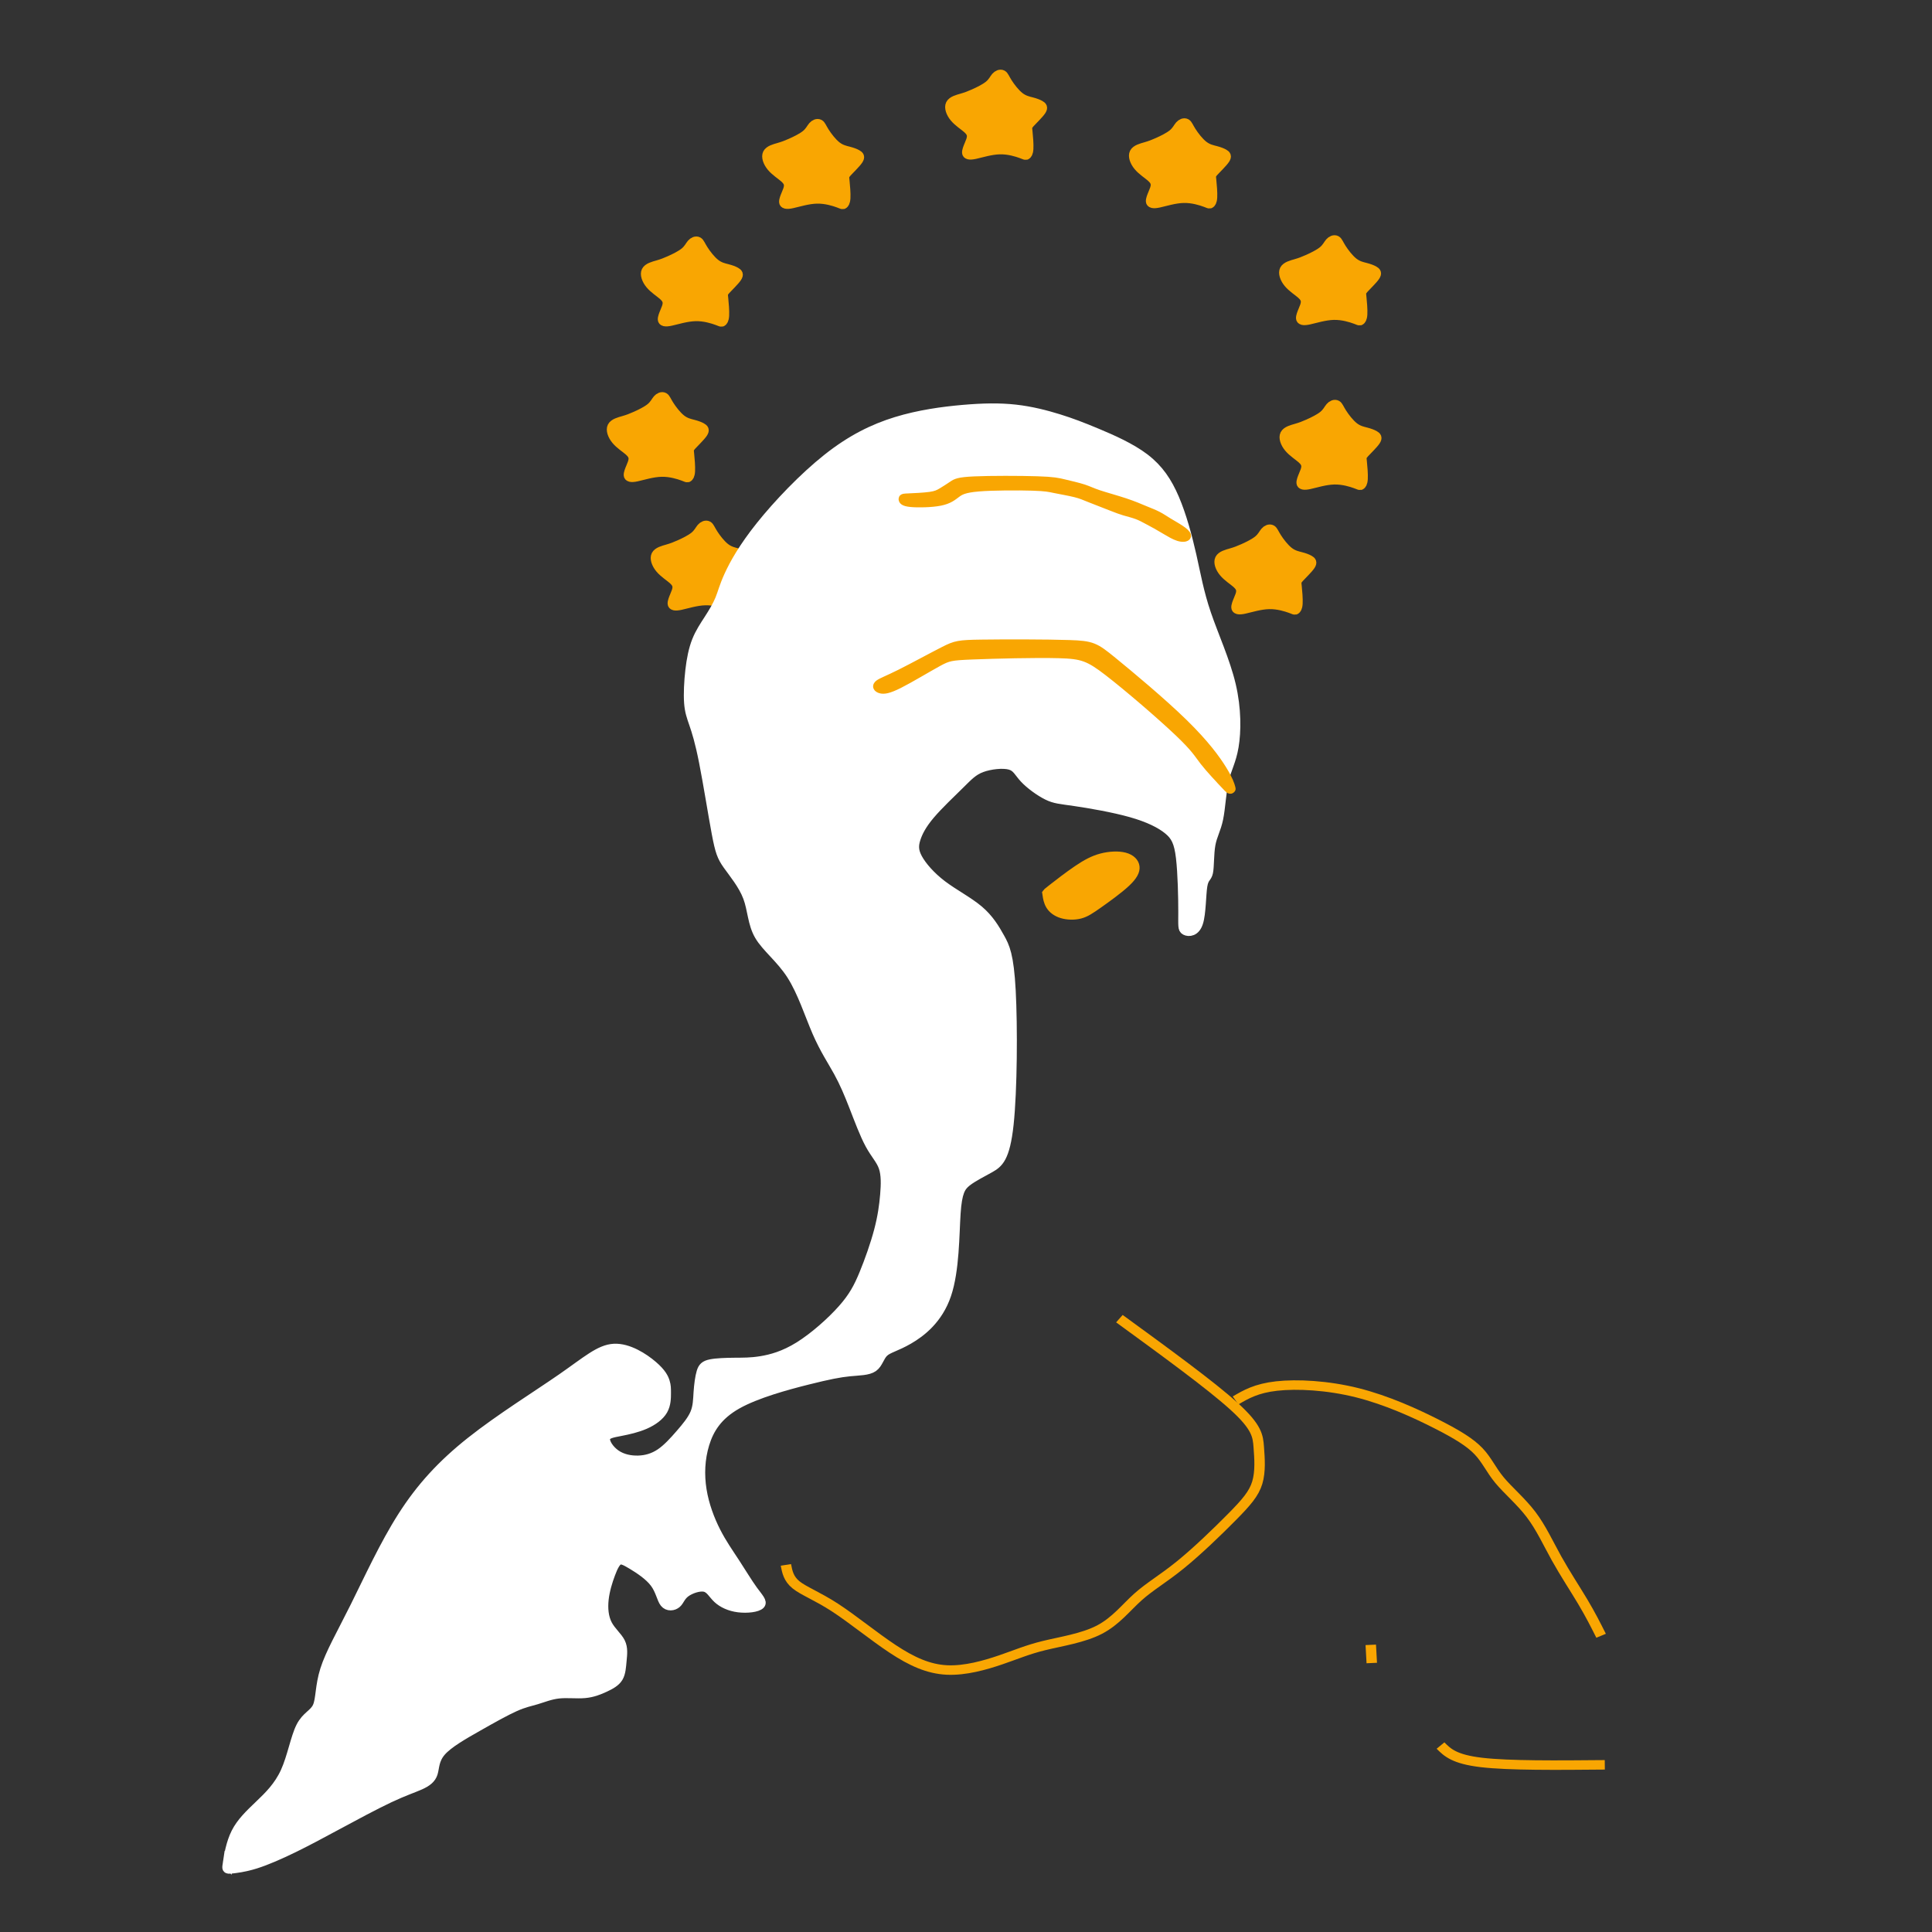 <?xml version="1.0" encoding="UTF-8" standalone="no"?>
<!-- Created with Inkscape (http://www.inkscape.org/) -->

<svg
   version="1.1"
   id="svg9"
   width="1200"
   height="1200"
   viewBox="0 0 1200 1200"
   sodipodi:docname="Athena.svg"
   inkscape:version="1.3.2 (091e20e, 2023-11-25)"
   inkscape:export-filename="Athena.svg"
   inkscape:export-xdpi="400"
   inkscape:export-ydpi="400"
   xmlns:inkscape="http://www.inkscape.org/namespaces/inkscape"
   xmlns:sodipodi="http://sodipodi.sourceforge.net/DTD/sodipodi-0.dtd"
   xmlns="http://www.w3.org/2000/svg"
   xmlns:svg="http://www.w3.org/2000/svg">
  <rect x="0" y="0" width="1200" height="1200" fill="#333333" stroke="none"/>
  <defs
     id="defs13">
    <inkscape:path-effect
       effect="bspline"
       id="path-effect3902"
       is_visible="true"
       lpeversion="1"
       weight="33.333"
       steps="2"
       helper_size="0"
       apply_no_weight="true"
       apply_with_weight="true"
       only_selected="false" />
    <inkscape:path-effect
       effect="bspline"
       id="path-effect132044"
       is_visible="true"
       lpeversion="1"
       weight="33.333"
       steps="2"
       helper_size="0"
       apply_no_weight="true"
       apply_with_weight="true"
       only_selected="false" />
    <inkscape:path-effect
       effect="bspline"
       id="path-effect131394"
       is_visible="true"
       lpeversion="1"
       weight="33.333"
       steps="2"
       helper_size="0"
       apply_no_weight="true"
       apply_with_weight="true"
       only_selected="false" />
    <inkscape:path-effect
       effect="bspline"
       id="path-effect129289"
       is_visible="true"
       lpeversion="1"
       weight="33.333"
       steps="2"
       helper_size="0"
       apply_no_weight="true"
       apply_with_weight="true"
       only_selected="false" />
    <inkscape:path-effect
       effect="bspline"
       id="path-effect129281"
       is_visible="true"
       lpeversion="1"
       weight="33.333"
       steps="2"
       helper_size="0"
       apply_no_weight="true"
       apply_with_weight="true"
       only_selected="false" />
    <inkscape:path-effect
       effect="bspline"
       id="path-effect122930"
       is_visible="true"
       lpeversion="1"
       weight="33.333"
       steps="2"
       helper_size="0"
       apply_no_weight="true"
       apply_with_weight="true"
       only_selected="false" />
    <inkscape:path-effect
       effect="bspline"
       id="path-effect122911"
       is_visible="true"
       lpeversion="1"
       weight="33.333"
       steps="2"
       helper_size="0"
       apply_no_weight="true"
       apply_with_weight="true"
       only_selected="false" />
    <inkscape:path-effect
       effect="bspline"
       id="path-effect122892"
       is_visible="true"
       lpeversion="1"
       weight="33.333"
       steps="2"
       helper_size="0"
       apply_no_weight="true"
       apply_with_weight="true"
       only_selected="false" />
    <inkscape:path-effect
       effect="bspline"
       id="path-effect122873"
       is_visible="true"
       lpeversion="1"
       weight="33.333"
       steps="2"
       helper_size="0"
       apply_no_weight="true"
       apply_with_weight="true"
       only_selected="false" />
    <inkscape:path-effect
       effect="bspline"
       id="path-effect122534"
       is_visible="true"
       lpeversion="1"
       weight="33.333"
       steps="2"
       helper_size="0"
       apply_no_weight="true"
       apply_with_weight="true"
       only_selected="false" />
    <inkscape:path-effect
       effect="bspline"
       id="path-effect122515"
       is_visible="true"
       lpeversion="1"
       weight="33.333"
       steps="2"
       helper_size="0"
       apply_no_weight="true"
       apply_with_weight="true"
       only_selected="false" />
    <inkscape:path-effect
       effect="bspline"
       id="path-effect122496"
       is_visible="true"
       lpeversion="1"
       weight="33.333"
       steps="2"
       helper_size="0"
       apply_no_weight="true"
       apply_with_weight="true"
       only_selected="false" />
    <inkscape:path-effect
       effect="bspline"
       id="path-effect122477"
       is_visible="true"
       lpeversion="1"
       weight="33.333"
       steps="2"
       helper_size="0"
       apply_no_weight="true"
       apply_with_weight="true"
       only_selected="false" />
    <inkscape:path-effect
       effect="bspline"
       id="path-effect87304"
       is_visible="true"
       lpeversion="1"
       weight="33.333"
       steps="2"
       helper_size="0"
       apply_no_weight="true"
       apply_with_weight="true"
       only_selected="false" />
    <inkscape:path-effect
       effect="bspline"
       id="path-effect92657"
       is_visible="true"
       lpeversion="1"
       weight="33.333"
       steps="2"
       helper_size="0"
       apply_no_weight="true"
       apply_with_weight="true"
       only_selected="false" />
    <inkscape:path-effect
       effect="bspline"
       id="path-effect92649"
       is_visible="true"
       lpeversion="1"
       weight="33.333"
       steps="2"
       helper_size="0"
       apply_no_weight="true"
       apply_with_weight="true"
       only_selected="false" />
    <inkscape:path-effect
       effect="bspline"
       id="path-effect92645"
       is_visible="true"
       lpeversion="1"
       weight="33.333"
       steps="2"
       helper_size="0"
       apply_no_weight="true"
       apply_with_weight="true"
       only_selected="false" />
    <inkscape:path-effect
       effect="bspline"
       id="path-effect92641"
       is_visible="true"
       lpeversion="1"
       weight="33.333"
       steps="2"
       helper_size="0"
       apply_no_weight="true"
       apply_with_weight="true"
       only_selected="false" />
    <inkscape:path-effect
       effect="bspline"
       id="path-effect92637"
       is_visible="true"
       lpeversion="1"
       weight="33.333"
       steps="2"
       helper_size="0"
       apply_no_weight="true"
       apply_with_weight="true"
       only_selected="false" />
    <inkscape:path-effect
       effect="bspline"
       id="path-effect92633"
       is_visible="true"
       lpeversion="1"
       weight="33.333"
       steps="2"
       helper_size="0"
       apply_no_weight="true"
       apply_with_weight="true"
       only_selected="false" />
    <inkscape:path-effect
       effect="bspline"
       id="path-effect92629"
       is_visible="true"
       lpeversion="1"
       weight="33.333"
       steps="2"
       helper_size="0"
       apply_no_weight="true"
       apply_with_weight="true"
       only_selected="false" />
    <inkscape:path-effect
       effect="bspline"
       id="path-effect92515"
       is_visible="true"
       lpeversion="1"
       weight="33.333"
       steps="2"
       helper_size="0"
       apply_no_weight="true"
       apply_with_weight="true"
       only_selected="false" />
    <inkscape:path-effect
       effect="bspline"
       id="path-effect92507"
       is_visible="true"
       lpeversion="1"
       weight="33.333"
       steps="2"
       helper_size="0"
       apply_no_weight="true"
       apply_with_weight="true"
       only_selected="false" />
    <inkscape:path-effect
       effect="bspline"
       id="path-effect92495"
       is_visible="true"
       lpeversion="1"
       weight="33.333"
       steps="2"
       helper_size="0"
       apply_no_weight="true"
       apply_with_weight="true"
       only_selected="false" />
    <inkscape:path-effect
       effect="bspline"
       id="path-effect92491"
       is_visible="true"
       lpeversion="1"
       weight="33.333"
       steps="2"
       helper_size="0"
       apply_no_weight="true"
       apply_with_weight="true"
       only_selected="false" />
    <inkscape:path-effect
       effect="bspline"
       id="path-effect92487"
       is_visible="true"
       lpeversion="1"
       weight="33.333"
       steps="2"
       helper_size="0"
       apply_no_weight="true"
       apply_with_weight="true"
       only_selected="false" />
    <inkscape:path-effect
       effect="bspline"
       id="path-effect92483"
       is_visible="true"
       lpeversion="1"
       weight="33.333"
       steps="2"
       helper_size="0"
       apply_no_weight="true"
       apply_with_weight="true"
       only_selected="false" />
    <inkscape:path-effect
       effect="bspline"
       id="path-effect91971"
       is_visible="true"
       lpeversion="1"
       weight="33.333"
       steps="2"
       helper_size="0"
       apply_no_weight="true"
       apply_with_weight="true"
       only_selected="false" />
    <inkscape:path-effect
       effect="bspline"
       id="path-effect91967"
       is_visible="true"
       lpeversion="1"
       weight="33.333"
       steps="2"
       helper_size="0"
       apply_no_weight="true"
       apply_with_weight="true"
       only_selected="false" />
    <inkscape:path-effect
       effect="bspline"
       id="path-effect91963"
       is_visible="true"
       lpeversion="1"
       weight="33.333"
       steps="2"
       helper_size="0"
       apply_no_weight="true"
       apply_with_weight="true"
       only_selected="false" />
    <inkscape:path-effect
       effect="bspline"
       id="path-effect91959"
       is_visible="true"
       lpeversion="1"
       weight="33.333"
       steps="2"
       helper_size="0"
       apply_no_weight="true"
       apply_with_weight="true"
       only_selected="false" />
    <inkscape:path-effect
       effect="bspline"
       id="path-effect91955"
       is_visible="true"
       lpeversion="1"
       weight="33.333"
       steps="2"
       helper_size="0"
       apply_no_weight="true"
       apply_with_weight="true"
       only_selected="false" />
    <inkscape:path-effect
       effect="bspline"
       id="path-effect91951"
       is_visible="true"
       lpeversion="1"
       weight="33.333"
       steps="2"
       helper_size="0"
       apply_no_weight="true"
       apply_with_weight="true"
       only_selected="false" />
    <inkscape:path-effect
       effect="bspline"
       id="path-effect91947"
       is_visible="true"
       lpeversion="1"
       weight="33.333"
       steps="2"
       helper_size="0"
       apply_no_weight="true"
       apply_with_weight="true"
       only_selected="false" />
    <inkscape:path-effect
       effect="bspline"
       id="path-effect91943"
       is_visible="true"
       lpeversion="1"
       weight="33.333"
       steps="2"
       helper_size="0"
       apply_no_weight="true"
       apply_with_weight="true"
       only_selected="false" />
    <inkscape:path-effect
       effect="bspline"
       id="path-effect91939"
       is_visible="true"
       lpeversion="1"
       weight="33.333"
       steps="2"
       helper_size="0"
       apply_no_weight="true"
       apply_with_weight="true"
       only_selected="false" />
    <inkscape:path-effect
       effect="bspline"
       id="path-effect91935"
       is_visible="true"
       lpeversion="1"
       weight="33.333"
       steps="2"
       helper_size="0"
       apply_no_weight="true"
       apply_with_weight="true"
       only_selected="false" />
    <inkscape:path-effect
       effect="bspline"
       id="path-effect91931"
       is_visible="true"
       lpeversion="1"
       weight="33.333"
       steps="2"
       helper_size="0"
       apply_no_weight="true"
       apply_with_weight="true"
       only_selected="false" />
    <inkscape:path-effect
       effect="bspline"
       id="path-effect91927"
       is_visible="true"
       lpeversion="1"
       weight="33.333"
       steps="2"
       helper_size="0"
       apply_no_weight="true"
       apply_with_weight="true"
       only_selected="false" />
    <inkscape:path-effect
       effect="bspline"
       id="path-effect91923"
       is_visible="true"
       lpeversion="1"
       weight="33.333"
       steps="2"
       helper_size="0"
       apply_no_weight="true"
       apply_with_weight="true"
       only_selected="false" />
    <inkscape:path-effect
       effect="bspline"
       id="path-effect91919"
       is_visible="true"
       lpeversion="1"
       weight="33.333"
       steps="2"
       helper_size="0"
       apply_no_weight="true"
       apply_with_weight="true"
       only_selected="false" />
    <inkscape:path-effect
       effect="bspline"
       id="path-effect91915"
       is_visible="true"
       lpeversion="1"
       weight="33.333"
       steps="2"
       helper_size="0"
       apply_no_weight="true"
       apply_with_weight="true"
       only_selected="false" />
    <inkscape:path-effect
       effect="bspline"
       id="path-effect91911"
       is_visible="true"
       lpeversion="1"
       weight="33.333"
       steps="2"
       helper_size="0"
       apply_no_weight="true"
       apply_with_weight="true"
       only_selected="false" />
    <inkscape:path-effect
       effect="bspline"
       id="path-effect91907"
       is_visible="true"
       lpeversion="1"
       weight="33.333"
       steps="2"
       helper_size="0"
       apply_no_weight="true"
       apply_with_weight="true"
       only_selected="false" />
    <inkscape:path-effect
       effect="bspline"
       id="path-effect91903"
       is_visible="true"
       lpeversion="1"
       weight="33.333"
       steps="2"
       helper_size="0"
       apply_no_weight="true"
       apply_with_weight="true"
       only_selected="false" />
    <inkscape:path-effect
       effect="bspline"
       id="path-effect91899"
       is_visible="true"
       lpeversion="1"
       weight="33.333"
       steps="2"
       helper_size="0"
       apply_no_weight="true"
       apply_with_weight="true"
       only_selected="false" />
    <inkscape:path-effect
       effect="bspline"
       id="path-effect91895"
       is_visible="true"
       lpeversion="1"
       weight="33.333"
       steps="2"
       helper_size="0"
       apply_no_weight="true"
       apply_with_weight="true"
       only_selected="false" />
    <inkscape:path-effect
       effect="bspline"
       id="path-effect91891"
       is_visible="true"
       lpeversion="1"
       weight="33.333"
       steps="2"
       helper_size="0"
       apply_no_weight="true"
       apply_with_weight="true"
       only_selected="false" />
    <inkscape:path-effect
       effect="bspline"
       id="path-effect91883"
       is_visible="true"
       lpeversion="1"
       weight="33.333"
       steps="2"
       helper_size="0"
       apply_no_weight="true"
       apply_with_weight="true"
       only_selected="false" />
    <inkscape:path-effect
       effect="bspline"
       id="path-effect91879"
       is_visible="true"
       lpeversion="1"
       weight="33.333"
       steps="2"
       helper_size="0"
       apply_no_weight="true"
       apply_with_weight="true"
       only_selected="false" />
    <inkscape:path-effect
       effect="bspline"
       id="path-effect27153"
       is_visible="true"
       lpeversion="1"
       weight="33.333"
       steps="2"
       helper_size="0"
       apply_no_weight="true"
       apply_with_weight="true"
       only_selected="false" />
    <inkscape:path-effect
       effect="bspline"
       id="path-effect26367"
       is_visible="true"
       lpeversion="1"
       weight="33.333"
       steps="2"
       helper_size="0"
       apply_no_weight="true"
       apply_with_weight="true"
       only_selected="false" />
    <inkscape:path-effect
       effect="bspline"
       id="path-effect26359"
       is_visible="true"
       lpeversion="1"
       weight="33.333"
       steps="2"
       helper_size="0"
       apply_no_weight="true"
       apply_with_weight="true"
       only_selected="false" />
    <inkscape:path-effect
       effect="bspline"
       id="path-effect26355"
       is_visible="true"
       lpeversion="1"
       weight="33.333"
       steps="2"
       helper_size="0"
       apply_no_weight="true"
       apply_with_weight="true"
       only_selected="false" />
    <inkscape:path-effect
       effect="bspline"
       id="path-effect26351"
       is_visible="true"
       lpeversion="1"
       weight="33.333"
       steps="2"
       helper_size="0"
       apply_no_weight="true"
       apply_with_weight="true"
       only_selected="false" />
    <inkscape:path-effect
       effect="bspline"
       id="path-effect26347"
       is_visible="true"
       lpeversion="1"
       weight="33.333"
       steps="2"
       helper_size="0"
       apply_no_weight="true"
       apply_with_weight="true"
       only_selected="false" />
    <inkscape:path-effect
       effect="bspline"
       id="path-effect24791"
       is_visible="true"
       lpeversion="1"
       weight="33.333"
       steps="2"
       helper_size="0"
       apply_no_weight="true"
       apply_with_weight="true"
       only_selected="false" />
    <inkscape:path-effect
       effect="bspline"
       id="path-effect8960"
       is_visible="true"
       lpeversion="1"
       weight="33.333"
       steps="2"
       helper_size="0"
       apply_no_weight="true"
       apply_with_weight="true"
       only_selected="false" />
  </defs>
  <sodipodi:namedview
     id="namedview11"
     pagecolor="#505050"
     bordercolor="#eeeeee"
     borderopacity="1"
     inkscape:pageshadow="0"
     inkscape:pageopacity="0"
     inkscape:pagecheckerboard="0"
     showgrid="false"
     inkscape:zoom="0.6525"
     inkscape:cx="559.38697"
     inkscape:cy="623.75479"
     inkscape:window-width="1685"
     inkscape:window-height="1376"
     inkscape:window-x="26"
     inkscape:window-y="23"
     inkscape:window-maximized="0"
     inkscape:current-layer="g15"
     showguides="false"
     inkscape:guide-bbox="true"
     inkscape:showpageshadow="2"
     inkscape:deskcolor="#d1d1d1" />
  <g
     inkscape:groupmode="layer"
     inkscape:label="Image"
     id="g15">
    <path
       style="fill:#000000;stroke-width:0.766"
       d=""
       id="path1602" />
    <path
       style="fill:#000000;fill-opacity:1;stroke:#000000;stroke-width:0.208;stroke-miterlimit:4;stroke-dasharray:none;stroke-opacity:1"
       d=""
       id="path24334" />
    <path
       style="fill:none;stroke:#f9a602;stroke-width:1px;stroke-linecap:butt;stroke-linejoin:miter;stroke-opacity:1"
       d="m 656.772,396.668 c -4.582,0.045 -9.165,0.09 -11.784,-0.248 -2.619,-0.338 -3.274,-1.061 -3.929,-1.784"
       id="path91965"
       inkscape:path-effect="#path-effect91967"
       inkscape:original-d="m 656.77198,396.66765 c -4.58209,0.0462 -9.16519,0.0913 -13.74929,0.13546 -0.65375,-0.72147 -1.30846,-1.44392 -1.96419,-2.16738"
       transform="matrix(6.494,0,0,5.892,-3268.312,-1241.003)" />
    <path
       style="fill:#f9a602;fill-opacity:1;stroke:#f9a602;stroke-width:1px;stroke-linecap:butt;stroke-linejoin:miter;stroke-opacity:1"
       d="m 570.746,273.933 c 0.881,-0.022 1.694,0.271 2.088,0.429 0.394,0.158 0.372,0.18 0.423,0.135 0.051,-0.045 0.175,-0.158 0.203,-0.643 0.028,-0.485 -0.04,-1.343 -0.085,-1.811 -0.045,-0.468 -0.068,-0.547 0.209,-0.887 0.276,-0.339 0.852,-0.938 1.073,-1.304 0.221,-0.366 0.085,-0.502 -0.107,-0.621 -0.192,-0.119 -0.44,-0.22 -0.773,-0.316 -0.333,-0.096 -0.751,-0.186 -1.185,-0.558 -0.435,-0.372 -0.886,-1.027 -1.152,-1.49 -0.266,-0.463 -0.345,-0.734 -0.491,-0.825 -0.147,-0.091 -0.361,-6.9e-4 -0.531,0.214 -0.17,0.215 -0.294,0.554 -0.66,0.886 -0.367,0.333 -0.976,0.66 -1.433,0.886 -0.457,0.226 -0.762,0.35 -1.168,0.48 -0.406,0.13 -0.914,0.265 -1.078,0.627 -0.164,0.362 0.017,0.949 0.378,1.428 0.362,0.48 0.903,0.852 1.225,1.163 0.321,0.311 0.423,0.559 0.417,0.824 -0.006,0.265 -0.119,0.547 -0.237,0.858 -0.119,0.31 -0.243,0.649 -0.225,0.858 0.018,0.209 0.176,0.288 0.729,0.158 0.553,-0.13 1.501,-0.469 2.382,-0.491 z"
       id="path92489-8"
       inkscape:path-effect="#path-effect122930"
       inkscape:original-d="m 570.81304,273.61676 c 0.81377,0.2945 1.62653,0.588 2.4383,0.8805 -0.0216,0.0236 -0.0442,0.0461 -0.0677,0.0677 0.12517,-0.11189 0.24934,-0.22477 0.37252,-0.33865 -0.0667,-0.85694 -0.13447,-1.71484 -0.2032,-2.57376 -0.0216,-0.078 -0.0442,-0.15704 -0.0677,-0.23706 0.57672,-0.5973 1.15242,-1.19557 1.72713,-1.79486 -0.13448,-0.13445 -0.26996,-0.2699 -0.40644,-0.40635 -0.24735,-0.1006 -0.49569,-0.20219 -0.74504,-0.30479 -0.41668,-0.0893 -0.83434,-0.17961 -1.25301,-0.27092 -0.45055,-0.65374 -0.90208,-1.30846 -1.35461,-1.96419 -0.078,-0.26992 -0.15704,-0.54084 -0.23706,-0.81276 -0.21348,0.0913 -0.42796,0.18161 -0.64344,0.27092 -0.12317,0.33966 -0.24734,0.6783 -0.37252,1.01596 -0.60858,0.32837 -1.21815,0.65573 -1.82872,0.98209 -0.3038,0.12517 -0.60858,0.24934 -0.91436,0.37252 -0.50699,0.13646 -1.01496,0.27192 -1.52394,0.40638 0.18162,0.58801 0.36223,1.175 0.54184,1.76099 0.54286,0.37353 1.08469,0.74604 1.62554,1.11756 0.10259,0.24935 0.20419,0.49769 0.30478,0.74503 -0.11188,0.28322 -0.22476,0.56543 -0.33865,0.84664 -0.12317,0.33966 -0.24734,0.6783 -0.37252,1.01595 0.15904,0.08 0.31708,0.15904 0.47412,0.23706 0.94924,-0.33766 1.89745,-0.67631 2.84468,-1.01596 z"
       transform="matrix(6.494,0,0,5.892,-3268.312,-1241.003)" />
    <path
       style="fill:#f9a602;fill-opacity:1;stroke:#f9a602;stroke-width:1px;stroke-linecap:butt;stroke-linejoin:miter;stroke-opacity:1"
       d="m 569.807,243.981 c 0.881,-0.022 1.694,0.271 2.088,0.429 0.394,0.158 0.372,0.18 0.423,0.135 0.051,-0.045 0.175,-0.158 0.203,-0.643 0.028,-0.485 -0.04,-1.343 -0.085,-1.811 -0.045,-0.468 -0.068,-0.547 0.209,-0.887 0.276,-0.339 0.852,-0.938 1.073,-1.304 0.221,-0.366 0.085,-0.502 -0.107,-0.621 -0.192,-0.119 -0.44,-0.22 -0.773,-0.316 -0.333,-0.096 -0.751,-0.186 -1.185,-0.558 -0.435,-0.372 -0.886,-1.027 -1.152,-1.49 -0.266,-0.463 -0.345,-0.734 -0.491,-0.825 -0.147,-0.091 -0.361,-6.9e-4 -0.531,0.214 -0.17,0.215 -0.294,0.554 -0.66,0.886 -0.367,0.333 -0.976,0.66 -1.433,0.886 -0.457,0.226 -0.762,0.35 -1.168,0.48 -0.406,0.13 -0.914,0.265 -1.078,0.627 -0.164,0.362 0.017,0.949 0.378,1.428 0.362,0.48 0.903,0.852 1.225,1.163 0.321,0.311 0.423,0.559 0.417,0.824 -0.006,0.265 -0.119,0.547 -0.237,0.858 -0.119,0.31 -0.243,0.649 -0.225,0.858 0.018,0.209 0.176,0.288 0.729,0.158 0.553,-0.13 1.501,-0.469 2.382,-0.491 z"
       id="path92489"
       inkscape:path-effect="#path-effect92491"
       inkscape:original-d="m 569.87371,243.66437 c 0.81377,0.2945 1.62653,0.588 2.4383,0.8805 -0.0216,0.0236 -0.0442,0.0461 -0.0677,0.0677 0.12517,-0.11189 0.24934,-0.22477 0.37252,-0.33865 -0.0667,-0.85694 -0.13447,-1.71484 -0.2032,-2.57376 -0.0216,-0.078 -0.0442,-0.15704 -0.0677,-0.23706 0.57672,-0.5973 1.15242,-1.19557 1.72713,-1.79486 -0.13448,-0.13445 -0.26996,-0.2699 -0.40644,-0.40635 -0.24735,-0.1006 -0.49569,-0.20219 -0.74504,-0.30479 -0.41668,-0.0893 -0.83434,-0.17961 -1.25301,-0.27092 -0.45055,-0.65374 -0.90208,-1.30846 -1.35461,-1.96419 -0.078,-0.26992 -0.15704,-0.54084 -0.23706,-0.81276 -0.21348,0.0913 -0.42796,0.18161 -0.64344,0.27092 -0.12317,0.33966 -0.24734,0.6783 -0.37252,1.01596 -0.60858,0.32837 -1.21815,0.65573 -1.82872,0.98209 -0.3038,0.12517 -0.60858,0.24934 -0.91436,0.37252 -0.50699,0.13646 -1.01496,0.27192 -1.52394,0.40638 0.18162,0.58801 0.36223,1.175 0.54184,1.76099 0.54286,0.37353 1.08469,0.74604 1.62554,1.11756 0.10259,0.24935 0.20419,0.49769 0.30478,0.74503 -0.11188,0.28322 -0.22476,0.56543 -0.33865,0.84664 -0.12317,0.33966 -0.24734,0.6783 -0.37252,1.01595 0.15904,0.08 0.31708,0.15904 0.47412,0.23706 0.94924,-0.33766 1.89745,-0.67631 2.84468,-1.01596 z"
       transform="matrix(6.494,0,0,5.892,-3268.312,-1241.003)" />
    <path
       style="fill:#f9a602;fill-opacity:1;stroke:#f9a602;stroke-width:1px;stroke-linecap:butt;stroke-linejoin:miter;stroke-opacity:1"
       d="m 630.848,243.848 c 0.881,-0.022 1.694,0.271 2.088,0.429 0.394,0.158 0.372,0.18 0.423,0.135 0.051,-0.045 0.175,-0.158 0.203,-0.643 0.028,-0.485 -0.04,-1.343 -0.085,-1.811 -0.045,-0.468 -0.068,-0.547 0.209,-0.887 0.276,-0.339 0.852,-0.938 1.073,-1.304 0.221,-0.366 0.085,-0.502 -0.107,-0.621 -0.192,-0.119 -0.44,-0.22 -0.773,-0.316 -0.333,-0.096 -0.751,-0.186 -1.185,-0.558 -0.435,-0.372 -0.886,-1.027 -1.152,-1.49 -0.266,-0.463 -0.345,-0.734 -0.491,-0.825 -0.147,-0.091 -0.361,-6.9e-4 -0.531,0.214 -0.17,0.215 -0.294,0.554 -0.66,0.886 -0.367,0.333 -0.976,0.66 -1.433,0.886 -0.457,0.226 -0.762,0.35 -1.168,0.48 -0.406,0.13 -0.914,0.265 -1.078,0.627 -0.164,0.362 0.017,0.949 0.378,1.428 0.362,0.48 0.903,0.852 1.225,1.163 0.321,0.311 0.423,0.559 0.417,0.824 -0.006,0.265 -0.119,0.547 -0.237,0.858 -0.119,0.31 -0.243,0.649 -0.225,0.858 0.018,0.209 0.176,0.288 0.729,0.158 0.553,-0.13 1.501,-0.469 2.382,-0.491 z"
       id="path92489-0"
       inkscape:path-effect="#path-effect122477"
       inkscape:original-d="m 630.91506,243.53208 c 0.81377,0.2945 1.62653,0.588 2.4383,0.8805 -0.0216,0.0236 -0.0442,0.0461 -0.0677,0.0677 0.12517,-0.11189 0.24934,-0.22477 0.37252,-0.33865 -0.0667,-0.85694 -0.13447,-1.71484 -0.2032,-2.57376 -0.0216,-0.078 -0.0442,-0.15704 -0.0677,-0.23706 0.57672,-0.5973 1.15242,-1.19557 1.72713,-1.79486 -0.13448,-0.13445 -0.26996,-0.2699 -0.40644,-0.40635 -0.24735,-0.1006 -0.49569,-0.20219 -0.74504,-0.30479 -0.41668,-0.0893 -0.83434,-0.17961 -1.25301,-0.27092 -0.45055,-0.65374 -0.90208,-1.30846 -1.35461,-1.96419 -0.078,-0.26992 -0.15704,-0.54084 -0.23706,-0.81276 -0.21348,0.0913 -0.42796,0.18161 -0.64344,0.27092 -0.12317,0.33966 -0.24734,0.6783 -0.37252,1.01596 -0.60858,0.32837 -1.21815,0.65573 -1.82872,0.98209 -0.3038,0.12517 -0.60858,0.24934 -0.91436,0.37252 -0.50699,0.13646 -1.01496,0.27192 -1.52394,0.40638 0.18162,0.58801 0.36223,1.175 0.54184,1.76099 0.54286,0.37353 1.08469,0.74604 1.62554,1.11756 0.10259,0.24935 0.20419,0.49769 0.30478,0.74503 -0.11188,0.28322 -0.22476,0.56543 -0.33865,0.84664 -0.12317,0.33966 -0.24734,0.6783 -0.37252,1.01595 0.15904,0.08 0.31708,0.15904 0.47412,0.23706 0.94924,-0.33766 1.89745,-0.67631 2.84468,-1.01596 z"
       transform="matrix(6.494,0,0,5.892,-3268.312,-1241.003)" />
    <path
       style="fill:#f9a602;fill-opacity:1;stroke:#f9a602;stroke-width:1px;stroke-linecap:butt;stroke-linejoin:miter;stroke-opacity:1"
       d="m 616.489,231.521 c 0.881,-0.022 1.694,0.271 2.088,0.429 0.394,0.158 0.372,0.18 0.423,0.135 0.051,-0.045 0.175,-0.158 0.203,-0.643 0.028,-0.485 -0.04,-1.343 -0.085,-1.811 -0.045,-0.468 -0.068,-0.547 0.209,-0.887 0.276,-0.339 0.852,-0.938 1.073,-1.304 0.221,-0.366 0.085,-0.502 -0.107,-0.621 -0.192,-0.119 -0.44,-0.22 -0.773,-0.316 -0.333,-0.096 -0.751,-0.186 -1.185,-0.558 -0.435,-0.372 -0.886,-1.027 -1.152,-1.49 -0.266,-0.463 -0.345,-0.734 -0.491,-0.825 -0.147,-0.091 -0.361,-6.9e-4 -0.531,0.214 -0.17,0.215 -0.294,0.554 -0.66,0.886 -0.367,0.333 -0.976,0.66 -1.433,0.886 -0.457,0.226 -0.762,0.35 -1.168,0.48 -0.406,0.13 -0.914,0.265 -1.078,0.627 -0.164,0.362 0.017,0.949 0.378,1.428 0.362,0.48 0.903,0.852 1.225,1.163 0.321,0.311 0.423,0.559 0.417,0.824 -0.006,0.265 -0.119,0.547 -0.237,0.858 -0.119,0.31 -0.243,0.649 -0.225,0.858 0.018,0.209 0.176,0.288 0.729,0.158 0.553,-0.13 1.501,-0.469 2.382,-0.491 z"
       id="path92489-1"
       inkscape:path-effect="#path-effect122496"
       inkscape:original-d="m 616.55618,231.20512 c 0.81377,0.2945 1.62653,0.588 2.4383,0.8805 -0.0216,0.0236 -0.0442,0.0461 -0.0677,0.0677 0.12517,-0.11189 0.24934,-0.22477 0.37252,-0.33865 -0.0667,-0.85694 -0.13447,-1.71484 -0.2032,-2.57376 -0.0216,-0.078 -0.0442,-0.15704 -0.0677,-0.23706 0.57672,-0.5973 1.15242,-1.19557 1.72713,-1.79486 -0.13448,-0.13445 -0.26996,-0.2699 -0.40644,-0.40635 -0.24735,-0.1006 -0.49569,-0.20219 -0.74504,-0.30479 -0.41668,-0.0893 -0.83434,-0.17961 -1.25301,-0.27092 -0.45055,-0.65374 -0.90208,-1.30846 -1.35461,-1.96419 -0.078,-0.26992 -0.15704,-0.54084 -0.23706,-0.81276 -0.21348,0.0913 -0.42796,0.18161 -0.64344,0.27092 -0.12317,0.33966 -0.24734,0.6783 -0.37252,1.01596 -0.60858,0.32837 -1.21815,0.65573 -1.82872,0.98209 -0.3038,0.12517 -0.60858,0.24934 -0.91436,0.37252 -0.50699,0.13646 -1.01496,0.27192 -1.52394,0.40638 0.18162,0.58801 0.36223,1.175 0.54184,1.76099 0.54286,0.37353 1.08469,0.74604 1.62554,1.11756 0.10259,0.24935 0.20419,0.49769 0.30478,0.74503 -0.11188,0.28322 -0.22476,0.56543 -0.33865,0.84664 -0.12317,0.33966 -0.24734,0.6783 -0.37252,1.01595 0.15904,0.08 0.31708,0.15904 0.47412,0.23706 0.94924,-0.33766 1.89745,-0.67631 2.84468,-1.01596 z"
       transform="matrix(6.494,0,0,5.892,-3268.312,-1241.003)" />
    <path
       style="fill:#f9a602;fill-opacity:1;stroke:#f9a602;stroke-width:1px;stroke-linecap:butt;stroke-linejoin:miter;stroke-opacity:1"
       d="m 603.499,305.003 c 0.031,0.229 0.093,0.686 0.308,1.07 0.215,0.384 0.582,0.694 1.078,0.86 0.497,0.166 1.123,0.189 1.65,0.042 0.527,-0.147 0.956,-0.463 1.744,-1.075 0.787,-0.612 1.933,-1.521 2.622,-2.232 0.688,-0.711 0.92,-1.224 0.872,-1.673 -0.047,-0.448 -0.375,-0.832 -0.953,-1.002 -0.579,-0.17 -1.408,-0.125 -2.156,0.092 -0.748,0.217 -1.414,0.607 -2.261,1.239 -0.847,0.632 -1.874,1.507 -2.393,1.956 -0.519,0.449 -0.531,0.472 -0.536,0.483 -0.006,0.011 -0.006,0.011 0.026,0.24 z"
       id="path92627"
       inkscape:path-effect="#path-effect92629"
       inkscape:original-d="m 603.46805,304.77425 c 0.0631,0.45818 0.12518,0.91536 0.18626,1.37154 0.36788,0.31144 0.73475,0.62186 1.10062,0.9313 0.62752,0.0236 1.25402,0.0462 1.87953,0.0677 0.42997,-0.31509 0.85892,-0.63116 1.28688,-0.94823 1.1468,-0.90774 2.29255,-1.81644 3.43732,-2.72615 0.23242,-0.51264 0.46383,-1.02625 0.69424,-1.54087 -0.32637,-0.38282 -0.65373,-0.76662 -0.98209,-1.15142 -0.82872,0.0462 -1.6584,0.0913 -2.4891,0.13546 -0.66503,0.39046 -1.33103,0.7799 -1.99805,1.16835 -1.02627,0.87587 -2.05349,1.7507 -3.08174,2.62456 -0.0103,0.0236 -0.0216,0.0462 -0.0339,0.0677 z"
       transform="matrix(6.494,0,0,5.892,-3268.312,-1241.003)" />
    <path
       style="fill:none;stroke:#f9a602;stroke-width:1px;stroke-linecap:butt;stroke-linejoin:miter;stroke-opacity:1"
       d="m 610.347,349.634 c 4.375,3.513 8.75,7.025 10.968,9.244 2.219,2.219 2.282,3.145 2.362,4.31 0.08,1.165 0.176,2.57 -0.144,3.735 -0.319,1.165 -1.054,2.091 -2.411,3.607 -1.357,1.517 -3.336,3.624 -4.965,5.076 -1.628,1.453 -2.905,2.251 -4.039,3.369 -1.134,1.118 -2.123,2.554 -3.687,3.448 -1.564,0.894 -3.703,1.245 -5.3,1.676 -1.597,0.431 -2.65,0.942 -4.135,1.501 -1.485,0.559 -3.4,1.165 -5.156,1.07 -1.756,-0.095 -3.352,-0.894 -5.172,-2.218 -1.82,-1.325 -3.863,-3.177 -5.54,-4.374 -1.676,-1.198 -2.985,-1.74 -3.704,-2.379 -0.719,-0.638 -0.847,-1.373 -0.975,-2.108"
       id="path92635"
       inkscape:path-effect="#path-effect92637"
       inkscape:original-d="m 610.34743,349.63373 c 4.3752,3.51314 8.74941,7.02527 13.12261,10.5364 0.0649,0.92695 0.12871,1.85285 0.19157,2.77778 0.0968,1.40588 0.19257,2.81071 0.28736,4.21456 -0.73337,0.92694 -1.46771,1.85285 -2.20307,2.77778 -1.97861,2.10832 -3.95813,4.21556 -5.9387,6.32184 -1.27616,0.79922 -2.55328,1.59742 -3.83141,2.39463 -0.98881,1.43781 -1.97857,2.87457 -2.96935,4.31035 -2.13825,0.35222 -4.27742,0.70342 -6.41763,1.05364 -1.05266,0.51186 -2.10628,1.02271 -3.16092,1.53256 -1.91474,0.60766 -3.83042,1.21429 -5.74712,1.81993 -1.59546,-0.79723 -3.19185,-1.59543 -4.78928,-2.39464 -2.04246,-1.85089 -4.08584,-3.7027 -6.13026,-5.55555 -1.3081,-0.5418 -2.61714,-1.08457 -3.92721,-1.62836 -0.12671,-0.73337 -0.25443,-1.46771 -0.38314,-2.20306"
       transform="matrix(6.494,0,0,5.892,-3268.312,-1241.003)" />
    <path
       style="fill:none;stroke:#f9a602;stroke-width:1px;stroke-linecap:butt;stroke-linejoin:miter;stroke-opacity:1"
       d="m 621.459,358.254 c 0.99,-0.639 1.98,-1.277 3.928,-1.517 1.948,-0.239 4.854,-0.08 7.695,0.703 2.842,0.783 5.619,2.187 7.615,3.305 1.996,1.118 3.209,1.948 4.007,2.874 0.798,0.926 1.181,1.948 1.995,3.033 0.814,1.085 2.06,2.235 3.017,3.624 0.958,1.389 1.628,3.017 2.442,4.63 0.814,1.612 1.772,3.209 2.506,4.566 0.734,1.357 1.245,2.474 1.755,3.591"
       id="path92639"
       inkscape:path-effect="#path-effect92641"
       inkscape:original-d="m 621.45854,358.25442 c 0.99079,-0.63757 1.98057,-1.27614 2.96935,-1.91571 2.90655,0.16065 5.81199,0.32029 8.71648,0.47893 2.77883,1.40588 5.55655,2.81071 8.33333,4.21456 1.21431,0.83116 2.42757,1.66128 3.63985,2.49042 0.38415,1.02273 0.76728,2.04443 1.14942,3.06514 1.24624,1.15045 2.49142,2.29985 3.73564,3.44827 0.67151,1.62939 1.34199,3.25771 2.01149,4.88506 0.95887,1.59746 1.91671,3.19385 2.87356,4.78927 0.51187,1.11852 1.02271,2.236 1.53257,3.35249"
       transform="matrix(6.494,0,0,5.892,-3268.312,-1241.003)" />
    <path
       style="fill:none;stroke:#f9a602;stroke-width:1px;stroke-linecap:butt;stroke-linejoin:miter;stroke-opacity:1"
       d="m 634.485,385.936 c -0.032,-0.638 -0.064,-1.276 -0.096,-1.916"
       id="path92643"
       inkscape:path-effect="#path-effect92645"
       inkscape:original-d="m 634.48536,385.93642 c -0.0309,-0.63757 -0.0629,-1.27614 -0.0958,-1.91571"
       transform="matrix(6.494,0,0,5.892,-3268.312,-1241.003)" />
    <path
       style="fill:#f9a602;fill-opacity:1;stroke:#f9a602;stroke-width:1px;stroke-linecap:butt;stroke-linejoin:miter;stroke-opacity:1"
       d="m 598.908,226.394 c 0.881,-0.022 1.694,0.271 2.088,0.429 0.394,0.158 0.372,0.18 0.423,0.135 0.051,-0.045 0.175,-0.158 0.203,-0.643 0.028,-0.485 -0.04,-1.343 -0.085,-1.811 -0.045,-0.468 -0.068,-0.547 0.209,-0.887 0.276,-0.339 0.852,-0.938 1.073,-1.304 0.221,-0.366 0.085,-0.502 -0.107,-0.621 -0.192,-0.119 -0.44,-0.22 -0.773,-0.316 -0.333,-0.096 -0.751,-0.186 -1.185,-0.558 -0.435,-0.372 -0.886,-1.027 -1.152,-1.49 -0.266,-0.463 -0.345,-0.734 -0.491,-0.825 -0.147,-0.091 -0.361,-6.9e-4 -0.531,0.214 -0.17,0.215 -0.294,0.554 -0.66,0.886 -0.367,0.333 -0.976,0.66 -1.433,0.886 -0.457,0.226 -0.762,0.35 -1.168,0.48 -0.406,0.13 -0.914,0.265 -1.078,0.627 -0.164,0.362 0.017,0.949 0.378,1.428 0.362,0.48 0.903,0.852 1.225,1.163 0.321,0.311 0.423,0.559 0.417,0.824 -0.006,0.265 -0.119,0.547 -0.237,0.858 -0.119,0.31 -0.243,0.649 -0.225,0.858 0.018,0.209 0.176,0.288 0.729,0.158 0.553,-0.13 1.501,-0.469 2.382,-0.491 z"
       id="path92489-6"
       inkscape:path-effect="#path-effect122515"
       inkscape:original-d="m 598.97483,226.0774 c 0.81377,0.2945 1.62653,0.588 2.4383,0.8805 -0.0216,0.0236 -0.0442,0.0461 -0.0677,0.0677 0.12517,-0.11189 0.24934,-0.22477 0.37252,-0.33865 -0.0667,-0.85694 -0.13447,-1.71484 -0.2032,-2.57376 -0.0216,-0.078 -0.0442,-0.15704 -0.0677,-0.23706 0.57672,-0.5973 1.15242,-1.19557 1.72713,-1.79486 -0.13448,-0.13445 -0.26996,-0.2699 -0.40644,-0.40635 -0.24735,-0.1006 -0.49569,-0.20219 -0.74504,-0.30479 -0.41668,-0.0893 -0.83434,-0.17961 -1.25301,-0.27092 -0.45055,-0.65374 -0.90208,-1.30846 -1.35461,-1.96419 -0.078,-0.26992 -0.15704,-0.54084 -0.23706,-0.81276 -0.21348,0.0913 -0.42796,0.18161 -0.64344,0.27092 -0.12317,0.33966 -0.24734,0.6783 -0.37252,1.01596 -0.60858,0.32837 -1.21815,0.65573 -1.82872,0.98209 -0.3038,0.12517 -0.60858,0.24934 -0.91436,0.37252 -0.50699,0.13646 -1.01496,0.27192 -1.52394,0.40638 0.18162,0.58801 0.36223,1.175 0.54184,1.76099 0.54286,0.37353 1.08469,0.74604 1.62554,1.11756 0.10259,0.24935 0.20419,0.49769 0.30478,0.74503 -0.11188,0.28322 -0.22476,0.56543 -0.33865,0.84664 -0.12317,0.33966 -0.24734,0.6783 -0.37252,1.01595 0.15904,0.08 0.31708,0.15904 0.47412,0.23706 0.94924,-0.33766 1.89745,-0.67631 2.84468,-1.01596 z"
       transform="matrix(6.494,0,0,5.892,-3268.312,-1241.003)" />
    <path
       style="fill:#f9a602;fill-opacity:1;stroke:#f9a602;stroke-width:1px;stroke-linecap:butt;stroke-linejoin:miter;stroke-opacity:1"
       d="m 581.408,231.592 c 0.881,-0.022 1.694,0.271 2.088,0.429 0.394,0.158 0.372,0.18 0.423,0.135 0.051,-0.045 0.175,-0.158 0.203,-0.643 0.028,-0.485 -0.04,-1.343 -0.085,-1.811 -0.045,-0.468 -0.068,-0.547 0.209,-0.887 0.276,-0.339 0.852,-0.938 1.073,-1.304 0.221,-0.366 0.085,-0.502 -0.107,-0.621 -0.192,-0.119 -0.44,-0.22 -0.773,-0.316 -0.333,-0.096 -0.751,-0.186 -1.185,-0.558 -0.435,-0.372 -0.886,-1.027 -1.152,-1.49 -0.266,-0.463 -0.345,-0.734 -0.491,-0.825 -0.147,-0.091 -0.361,-6.9e-4 -0.531,0.214 -0.17,0.215 -0.294,0.554 -0.66,0.886 -0.367,0.333 -0.976,0.66 -1.433,0.886 -0.457,0.226 -0.762,0.35 -1.168,0.48 -0.406,0.13 -0.914,0.265 -1.078,0.627 -0.164,0.362 0.017,0.949 0.378,1.428 0.362,0.48 0.903,0.852 1.225,1.163 0.321,0.311 0.423,0.559 0.417,0.824 -0.006,0.265 -0.119,0.547 -0.237,0.858 -0.119,0.31 -0.243,0.649 -0.225,0.858 0.018,0.209 0.176,0.288 0.729,0.158 0.553,-0.13 1.501,-0.469 2.382,-0.491 z"
       id="path92489-7"
       inkscape:path-effect="#path-effect122534"
       inkscape:original-d="m 581.47507,231.27554 c 0.81377,0.2945 1.62653,0.588 2.4383,0.8805 -0.0216,0.0236 -0.0442,0.0461 -0.0677,0.0677 0.12517,-0.11189 0.24934,-0.22477 0.37252,-0.33865 -0.0667,-0.85694 -0.13447,-1.71484 -0.2032,-2.57376 -0.0216,-0.078 -0.0442,-0.15704 -0.0677,-0.23706 0.57672,-0.5973 1.15242,-1.19557 1.72713,-1.79486 -0.13448,-0.13445 -0.26996,-0.2699 -0.40644,-0.40635 -0.24735,-0.1006 -0.49569,-0.20219 -0.74504,-0.30479 -0.41668,-0.0893 -0.83434,-0.17961 -1.25301,-0.27092 -0.45055,-0.65374 -0.90208,-1.30846 -1.35461,-1.96419 -0.078,-0.26992 -0.15704,-0.54084 -0.23706,-0.81276 -0.21348,0.0913 -0.42796,0.18161 -0.64344,0.27092 -0.12317,0.33966 -0.24734,0.6783 -0.37252,1.01596 -0.60858,0.32837 -1.21815,0.65573 -1.82872,0.98209 -0.3038,0.12517 -0.60858,0.24934 -0.91436,0.37252 -0.50699,0.13646 -1.01496,0.27192 -1.52394,0.40638 0.18162,0.58801 0.36223,1.175 0.54184,1.76099 0.54286,0.37353 1.08469,0.74604 1.62554,1.11756 0.10259,0.24935 0.20419,0.49769 0.30478,0.74503 -0.11188,0.28322 -0.22476,0.56543 -0.33865,0.84664 -0.12317,0.33966 -0.24734,0.6783 -0.37252,1.01595 0.15904,0.08 0.31708,0.15904 0.47412,0.23706 0.94924,-0.33766 1.89745,-0.67631 2.84468,-1.01596 z"
       transform="matrix(6.494,0,0,5.892,-3268.312,-1241.003)" />
    <path
       style="fill:#f9a602;fill-opacity:1;stroke:#f9a602;stroke-width:1px;stroke-linecap:butt;stroke-linejoin:miter;stroke-opacity:1"
       d="m 630.891,261.2 c 0.881,-0.022 1.694,0.271 2.088,0.429 0.394,0.158 0.372,0.18 0.423,0.135 0.051,-0.045 0.175,-0.158 0.203,-0.643 0.028,-0.485 -0.04,-1.343 -0.085,-1.811 -0.045,-0.468 -0.068,-0.547 0.209,-0.887 0.276,-0.339 0.852,-0.938 1.073,-1.304 0.221,-0.366 0.085,-0.502 -0.107,-0.621 -0.192,-0.119 -0.44,-0.22 -0.773,-0.316 -0.333,-0.096 -0.751,-0.186 -1.185,-0.558 -0.435,-0.372 -0.886,-1.027 -1.152,-1.49 -0.266,-0.463 -0.345,-0.734 -0.491,-0.825 -0.147,-0.091 -0.361,-6.9e-4 -0.531,0.214 -0.17,0.215 -0.294,0.554 -0.66,0.886 -0.367,0.333 -0.976,0.66 -1.433,0.886 -0.457,0.226 -0.762,0.35 -1.168,0.48 -0.406,0.13 -0.914,0.265 -1.078,0.627 -0.164,0.362 0.017,0.949 0.378,1.428 0.362,0.48 0.903,0.852 1.225,1.163 0.321,0.311 0.423,0.559 0.417,0.824 -0.006,0.265 -0.119,0.547 -0.237,0.858 -0.119,0.31 -0.243,0.649 -0.225,0.858 0.018,0.209 0.176,0.288 0.729,0.158 0.553,-0.13 1.501,-0.469 2.382,-0.491 z"
       id="path92489-3"
       inkscape:path-effect="#path-effect122873"
       inkscape:original-d="m 630.95775,260.88342 c 0.81377,0.2945 1.62653,0.588 2.4383,0.8805 -0.0216,0.0236 -0.0442,0.0461 -0.0677,0.0677 0.12517,-0.11189 0.24934,-0.22477 0.37252,-0.33865 -0.0667,-0.85694 -0.13447,-1.71484 -0.2032,-2.57376 -0.0216,-0.078 -0.0442,-0.15704 -0.0677,-0.23706 0.57672,-0.5973 1.15242,-1.19557 1.72713,-1.79486 -0.13448,-0.13445 -0.26996,-0.2699 -0.40644,-0.40635 -0.24735,-0.1006 -0.49569,-0.20219 -0.74504,-0.30479 -0.41668,-0.0893 -0.83434,-0.17961 -1.25301,-0.27092 -0.45055,-0.65374 -0.90208,-1.30846 -1.35461,-1.96419 -0.078,-0.26992 -0.15704,-0.54084 -0.23706,-0.81276 -0.21348,0.0913 -0.42796,0.18161 -0.64344,0.27092 -0.12317,0.33966 -0.24734,0.6783 -0.37252,1.01596 -0.60858,0.32837 -1.21815,0.65573 -1.82872,0.98209 -0.3038,0.12517 -0.60858,0.24934 -0.91436,0.37252 -0.50699,0.13646 -1.01496,0.27192 -1.52394,0.40638 0.18162,0.58801 0.36223,1.175 0.54184,1.76099 0.54286,0.37353 1.08469,0.74604 1.62554,1.11756 0.10259,0.24935 0.20419,0.49769 0.30478,0.74503 -0.11188,0.28322 -0.22476,0.56543 -0.33865,0.84664 -0.12317,0.33966 -0.24734,0.6783 -0.37252,1.01595 0.15904,0.08 0.31708,0.15904 0.47412,0.23706 0.94924,-0.33766 1.89745,-0.67631 2.84468,-1.01596 z"
       transform="matrix(6.494,0,0,5.892,-3268.312,-1241.003)" />
    <path
       style="fill:#f9a602;fill-opacity:1;stroke:#f9a602;stroke-width:1px;stroke-linecap:butt;stroke-linejoin:miter;stroke-opacity:1"
       d="m 624.66,274.339 c 0.881,-0.022 1.694,0.271 2.088,0.429 0.394,0.158 0.372,0.18 0.423,0.135 0.051,-0.045 0.175,-0.158 0.203,-0.643 0.028,-0.485 -0.04,-1.343 -0.085,-1.811 -0.045,-0.468 -0.068,-0.547 0.209,-0.887 0.276,-0.339 0.852,-0.938 1.073,-1.304 0.221,-0.366 0.085,-0.502 -0.107,-0.621 -0.192,-0.119 -0.44,-0.22 -0.773,-0.316 -0.333,-0.096 -0.751,-0.186 -1.185,-0.558 -0.435,-0.372 -0.886,-1.027 -1.152,-1.49 -0.266,-0.463 -0.345,-0.734 -0.491,-0.825 -0.147,-0.091 -0.361,-6.9e-4 -0.531,0.214 -0.17,0.215 -0.294,0.554 -0.66,0.886 -0.367,0.333 -0.976,0.66 -1.433,0.886 -0.457,0.226 -0.762,0.35 -1.168,0.48 -0.406,0.13 -0.914,0.265 -1.078,0.627 -0.164,0.362 0.017,0.949 0.378,1.428 0.362,0.48 0.903,0.852 1.225,1.163 0.321,0.311 0.423,0.559 0.417,0.824 -0.006,0.265 -0.119,0.547 -0.237,0.858 -0.119,0.31 -0.243,0.649 -0.225,0.858 0.018,0.209 0.176,0.288 0.729,0.158 0.553,-0.13 1.501,-0.469 2.382,-0.491 z"
       id="path92489-07"
       inkscape:path-effect="#path-effect122892"
       inkscape:original-d="m 624.72654,274.02314 c 0.81377,0.2945 1.62653,0.588 2.4383,0.8805 -0.0216,0.0236 -0.0442,0.0461 -0.0677,0.0677 0.12517,-0.11189 0.24934,-0.22477 0.37252,-0.33865 -0.0667,-0.85694 -0.13447,-1.71484 -0.2032,-2.57376 -0.0216,-0.078 -0.0442,-0.15704 -0.0677,-0.23706 0.57672,-0.5973 1.15242,-1.19557 1.72713,-1.79486 -0.13448,-0.13445 -0.26996,-0.2699 -0.40644,-0.40635 -0.24735,-0.1006 -0.49569,-0.20219 -0.74504,-0.30479 -0.41668,-0.0893 -0.83434,-0.17961 -1.25301,-0.27092 -0.45055,-0.65374 -0.90208,-1.30846 -1.35461,-1.96419 -0.078,-0.26992 -0.15704,-0.54084 -0.23706,-0.81276 -0.21348,0.0913 -0.42796,0.18161 -0.64344,0.27092 -0.12317,0.33966 -0.24734,0.6783 -0.37252,1.01596 -0.60858,0.32837 -1.21815,0.65573 -1.82872,0.98209 -0.3038,0.12517 -0.60858,0.24934 -0.91436,0.37252 -0.50699,0.13646 -1.01496,0.27192 -1.52394,0.40638 0.18162,0.58801 0.36223,1.175 0.54184,1.76099 0.54286,0.37353 1.08469,0.74604 1.62554,1.11756 0.10259,0.24935 0.20419,0.49769 0.30478,0.74503 -0.11188,0.28322 -0.22476,0.56543 -0.33865,0.84664 -0.12317,0.33966 -0.24734,0.6783 -0.37252,1.01595 0.15904,0.08 0.31708,0.15904 0.47412,0.23706 0.94924,-0.33766 1.89745,-0.67631 2.84468,-1.01596 z"
       transform="matrix(6.494,0,0,5.892,-3268.312,-1241.003)" />
    <path
       style="fill:#f9a602;fill-opacity:1;stroke:#f9a602;stroke-width:1px;stroke-linecap:butt;stroke-linejoin:miter;stroke-opacity:1"
       d="m 566.547,260.387 c 0.881,-0.022 1.694,0.271 2.088,0.429 0.394,0.158 0.372,0.18 0.423,0.135 0.051,-0.045 0.175,-0.158 0.203,-0.643 0.028,-0.485 -0.04,-1.343 -0.085,-1.811 -0.045,-0.468 -0.068,-0.547 0.209,-0.887 0.276,-0.339 0.852,-0.938 1.073,-1.304 0.221,-0.366 0.085,-0.502 -0.107,-0.621 -0.192,-0.119 -0.44,-0.22 -0.773,-0.316 -0.333,-0.096 -0.751,-0.186 -1.185,-0.558 -0.435,-0.372 -0.886,-1.027 -1.152,-1.49 -0.266,-0.463 -0.345,-0.734 -0.491,-0.825 -0.147,-0.091 -0.361,-6.9e-4 -0.531,0.214 -0.17,0.215 -0.294,0.554 -0.66,0.886 -0.367,0.333 -0.976,0.66 -1.433,0.886 -0.457,0.226 -0.762,0.35 -1.168,0.48 -0.406,0.13 -0.914,0.265 -1.078,0.627 -0.164,0.362 0.017,0.949 0.378,1.428 0.362,0.48 0.903,0.852 1.225,1.163 0.321,0.311 0.423,0.559 0.417,0.824 -0.006,0.265 -0.119,0.547 -0.237,0.858 -0.119,0.31 -0.243,0.649 -0.225,0.858 0.018,0.209 0.176,0.288 0.729,0.158 0.553,-0.13 1.501,-0.469 2.382,-0.491 z"
       id="path92489-5"
       inkscape:path-effect="#path-effect122911"
       inkscape:original-d="m 566.61375,260.07065 c 0.81377,0.2945 1.62653,0.588 2.4383,0.8805 -0.0216,0.0236 -0.0442,0.0461 -0.0677,0.0677 0.12517,-0.11189 0.24934,-0.22477 0.37252,-0.33865 -0.0667,-0.85694 -0.13447,-1.71484 -0.2032,-2.57376 -0.0216,-0.078 -0.0442,-0.15704 -0.0677,-0.23706 0.57672,-0.5973 1.15242,-1.19557 1.72713,-1.79486 -0.13448,-0.13445 -0.26996,-0.2699 -0.40644,-0.40635 -0.24735,-0.1006 -0.49569,-0.20219 -0.74504,-0.30479 -0.41668,-0.0893 -0.83434,-0.17961 -1.25301,-0.27092 -0.45055,-0.65374 -0.90208,-1.30846 -1.35461,-1.96419 -0.078,-0.26992 -0.15704,-0.54084 -0.23706,-0.81276 -0.21348,0.0913 -0.42796,0.18161 -0.64344,0.27092 -0.12317,0.33966 -0.24734,0.6783 -0.37252,1.01596 -0.60858,0.32837 -1.21815,0.65573 -1.82872,0.98209 -0.3038,0.12517 -0.60858,0.24934 -0.91436,0.37252 -0.50699,0.13646 -1.01496,0.27192 -1.52394,0.40638 0.18162,0.58801 0.36223,1.175 0.54184,1.76099 0.54286,0.37353 1.08469,0.74604 1.62554,1.11756 0.10259,0.24935 0.20419,0.49769 0.30478,0.74503 -0.11188,0.28322 -0.22476,0.56543 -0.33865,0.84664 -0.12317,0.33966 -0.24734,0.6783 -0.37252,1.01595 0.15904,0.08 0.31708,0.15904 0.47412,0.23706 0.94924,-0.33766 1.89745,-0.67631 2.84468,-1.01596 z"
       transform="matrix(6.494,0,0,5.892,-3268.312,-1241.003)" />
    <path
       style="fill:#ffffff;fill-opacity:1;stroke:#ffffff;stroke-width:1px;stroke-linecap:butt;stroke-linejoin:miter;stroke-opacity:1"
       d="m 525.098,406.994 c 0.096,-0.686 0.287,-2.059 0.798,-3.177 0.511,-1.118 1.341,-1.98 2.235,-2.922 0.894,-0.942 1.852,-1.964 2.49,-3.512 0.639,-1.548 0.958,-3.623 1.485,-4.757 0.527,-1.134 1.262,-1.326 1.581,-2.107 0.319,-0.782 0.223,-2.155 0.718,-3.879 0.495,-1.725 1.58,-3.8 2.873,-6.657 1.293,-2.858 2.794,-6.497 4.55,-9.531 1.756,-3.033 3.768,-5.46 6.546,-7.887 2.778,-2.427 6.322,-4.853 8.701,-6.673 2.379,-1.82 3.592,-3.033 4.933,-3.113 1.342,-0.079 2.81,0.974 3.656,1.773 0.846,0.798 1.069,1.341 1.181,1.748 0.112,0.407 0.112,0.678 0.112,1.173 0,0.495 0,1.213 -0.319,1.827 -0.319,0.614 -0.958,1.125 -1.7,1.484 -0.742,0.359 -1.588,0.567 -2.33,0.726 -0.742,0.16 -1.381,0.271 -1.469,0.719 -0.088,0.448 0.375,1.23 1.006,1.708 0.631,0.478 1.429,0.654 2.187,0.63 0.758,-0.024 1.476,-0.248 2.155,-0.75 0.678,-0.503 1.317,-1.285 1.907,-2.035 0.591,-0.75 1.133,-1.469 1.405,-2.187 0.271,-0.718 0.271,-1.436 0.319,-2.211 0.048,-0.774 0.144,-1.604 0.287,-2.124 0.144,-0.519 0.335,-0.727 0.879,-0.847 0.543,-0.12 1.437,-0.152 2.251,-0.16 0.814,-0.008 1.549,0.008 2.538,-0.168 0.99,-0.176 2.235,-0.543 3.679,-1.533 1.444,-0.99 3.089,-2.602 4.15,-3.919 1.062,-1.317 1.54,-2.339 2.057,-3.715 0.517,-1.377 1.071,-3.109 1.422,-4.573 0.351,-1.464 0.497,-2.661 0.582,-3.767 0.085,-1.106 0.107,-2.122 -0.141,-2.907 -0.248,-0.785 -0.767,-1.338 -1.292,-2.404 -0.525,-1.067 -1.056,-2.647 -1.535,-4.002 -0.48,-1.355 -0.909,-2.483 -1.49,-3.646 -0.581,-1.163 -1.315,-2.359 -2.032,-4.177 -0.717,-1.817 -1.417,-4.256 -2.449,-6.028 -1.033,-1.772 -2.398,-2.879 -3.071,-4.154 -0.672,-1.276 -0.65,-2.72 -1.101,-4.047 -0.451,-1.326 -1.377,-2.534 -1.93,-3.398 -0.553,-0.864 -0.734,-1.383 -1.067,-3.33 -0.333,-1.947 -0.819,-5.322 -1.214,-7.524 -0.395,-2.201 -0.7,-3.228 -0.942,-4.007 -0.243,-0.779 -0.423,-1.309 -0.486,-2.235 -0.062,-0.926 -0.006,-2.247 0.118,-3.432 0.124,-1.185 0.316,-2.235 0.632,-3.116 0.316,-0.881 0.756,-1.592 1.168,-2.297 0.412,-0.705 0.796,-1.405 1.05,-2.082 0.254,-0.677 0.378,-1.332 0.875,-2.529 0.497,-1.197 1.366,-2.935 3.025,-5.221 1.659,-2.286 4.109,-5.119 6.384,-7.106 2.275,-1.987 4.374,-3.127 6.553,-3.866 2.179,-0.739 4.437,-1.078 6.36,-1.263 1.924,-0.185 3.513,-0.216 5.011,-0.032 1.497,0.184 2.902,0.583 4.115,0.998 1.213,0.415 2.235,0.846 3.656,1.501 1.421,0.655 3.241,1.533 4.566,2.65 1.325,1.118 2.155,2.475 2.841,4.247 0.686,1.772 1.229,3.959 1.644,5.987 0.415,2.027 0.702,3.895 1.405,6.17 0.703,2.275 1.82,4.957 2.363,7.495 0.543,2.538 0.511,4.933 0.271,6.505 -0.24,1.572 -0.687,2.322 -0.942,3.544 -0.255,1.222 -0.319,2.914 -0.535,4.063 -0.216,1.149 -0.583,1.756 -0.742,2.73 -0.16,0.974 -0.112,2.315 -0.231,2.93 -0.119,0.614 -0.406,0.503 -0.543,1.429 -0.136,0.926 -0.12,2.89 -0.407,3.871 -0.287,0.981 -0.877,0.981 -1.149,0.822 -0.272,-0.159 -0.223,-0.478 -0.222,-1.947 4.9e-4,-1.469 -0.047,-4.087 -0.223,-5.723 -0.176,-1.636 -0.48,-2.291 -1.198,-2.938 -0.719,-0.647 -1.852,-1.285 -3.568,-1.82 -1.716,-0.535 -4.015,-0.966 -5.404,-1.19 -1.389,-0.224 -1.868,-0.24 -2.578,-0.622 -0.71,-0.383 -1.652,-1.133 -2.203,-1.787 -0.551,-0.654 -0.711,-1.213 -1.405,-1.421 -0.694,-0.208 -1.923,-0.065 -2.762,0.279 -0.839,0.343 -1.286,0.886 -2.116,1.788 -0.83,0.902 -2.043,2.163 -2.834,3.193 -0.79,1.03 -1.157,1.828 -1.357,2.507 -0.199,0.679 -0.231,1.237 0.168,2.052 0.4,0.814 1.23,1.884 2.347,2.818 1.118,0.934 2.523,1.732 3.504,2.65 0.982,0.918 1.54,1.956 2.019,2.906 0.479,0.95 0.878,1.812 1.061,5.595 0.183,3.783 0.151,10.488 -0.2,14.096 -0.351,3.607 -1.022,4.118 -1.796,4.605 -0.774,0.487 -1.652,0.95 -2.243,1.469 -0.591,0.519 -0.894,1.094 -1.03,3.289 -0.136,2.195 -0.104,6.011 -0.902,8.604 -0.798,2.594 -2.427,3.967 -3.616,4.725 -1.189,0.758 -1.939,0.902 -2.371,1.349 -0.431,0.447 -0.543,1.198 -1.014,1.565 -0.47,0.367 -1.301,0.351 -2.243,0.454 -0.942,0.104 -1.996,0.327 -3.991,0.878 -1.996,0.551 -4.933,1.429 -6.801,2.594 -1.868,1.166 -2.666,2.618 -3.097,4.175 -0.431,1.557 -0.495,3.217 -0.263,4.814 0.232,1.597 0.759,3.129 1.341,4.39 0.583,1.261 1.221,2.251 1.836,3.289 0.615,1.038 1.205,2.123 1.716,2.897 0.511,0.774 0.942,1.237 0.687,1.532 -0.255,0.295 -1.197,0.422 -2.011,0.311 -0.814,-0.111 -1.5,-0.463 -1.964,-0.941 -0.463,-0.479 -0.703,-1.085 -1.262,-1.222 -0.559,-0.136 -1.437,0.199 -1.916,0.598 -0.479,0.4 -0.559,0.863 -0.838,1.133 -0.279,0.271 -0.758,0.351 -1.054,-0.056 -0.296,-0.406 -0.407,-1.3 -0.942,-2.091 -0.534,-0.79 -1.492,-1.477 -2.163,-1.924 -0.67,-0.447 -1.054,-0.655 -1.366,-0.487 -0.312,0.168 -0.551,0.71 -0.807,1.461 -0.255,0.75 -0.527,1.708 -0.622,2.658 -0.096,0.95 -0.016,1.892 0.336,2.634 0.352,0.742 0.974,1.285 1.245,1.892 0.271,0.607 0.191,1.277 0.135,1.94 -0.056,0.663 -0.088,1.317 -0.343,1.787 -0.255,0.47 -0.734,0.758 -1.277,1.037 -0.543,0.279 -1.149,0.551 -1.907,0.623 -0.758,0.072 -1.668,-0.056 -2.474,0.04 -0.807,0.096 -1.509,0.415 -2.131,0.622 -0.622,0.208 -1.165,0.303 -2.091,0.758 -0.926,0.455 -2.235,1.269 -3.6,2.123 -1.365,0.854 -2.786,1.748 -3.464,2.611 -0.679,0.863 -0.615,1.693 -0.782,2.275 -0.168,0.582 -0.567,0.917 -1.205,1.237 -0.638,0.319 -1.516,0.623 -2.961,1.373 -1.445,0.75 -3.456,1.948 -5.069,2.905 -1.612,0.958 -2.826,1.676 -4.087,2.355 -1.261,0.678 -2.57,1.317 -3.632,1.684 -1.061,0.367 -1.876,0.463 -2.283,0.511 -0.408,0.048 -0.407,0.048 -0.312,-0.638 z"
       id="path91969"
       inkscape:path-effect="#path-effect91971"
       inkscape:original-d="m 525.0026,407.67971 c 0.19257,-1.37192 0.38415,-2.74485 0.57472,-4.11877 0.83115,-0.86109 1.66128,-1.72314 2.49042,-2.58621 0.95887,-1.02073 1.91671,-2.04242 2.87356,-3.06513 0.32029,-2.0744 0.63957,-4.14971 0.95786,-6.22606 0.73537,-0.19057 1.46971,-0.38214 2.20306,-0.57471 -0.0948,-1.37195 -0.19057,-2.74485 -0.28735,-4.11877 1.08659,-2.0744 2.17213,-4.14971 3.2567,-6.22606 1.50167,-3.63892 3.00228,-7.27869 4.50192,-10.91954 2.01253,-2.42561 4.02398,-4.85213 6.03448,-7.27969 3.54513,-2.42561 7.08912,-4.85213 10.63218,-7.27969 1.21431,-1.21231 2.42757,-2.42557 3.63985,-3.63985 1.46974,1.05466 2.93842,2.10828 4.40613,3.16092 0.2245,0.54379 0.448,1.08657 0.6705,1.62835 10e-4,0.2724 10e-4,0.54378 0,0.81418 10e-4,0.7194 10e-4,1.43778 0,2.15517 -0.63758,0.51187 -1.27614,1.02271 -1.91571,1.53257 -0.84512,0.20854 -1.69121,0.41607 -2.53831,0.6226 -0.63759,0.11275 -1.27614,0.2245 -1.91571,0.33525 0.46397,0.78326 0.92692,1.5655 1.38889,2.34674 0.79922,0.17661 1.59742,0.35222 2.39463,0.52682 0.71941,-0.2225 1.43778,-0.44599 2.15517,-0.67049 0.63959,-0.78127 1.27814,-1.5635 1.91571,-2.34675 0.5438,-0.7174 1.08657,-1.43578 1.62836,-2.15517 10e-4,-0.71741 10e-4,-1.43578 0,-2.15517 0.0968,-0.82916 0.19257,-1.65928 0.28735,-2.49042 0.19258,-0.20654 0.38414,-0.41407 0.57471,-0.62261 0.89502,-0.0309 1.789,-0.0629 2.682,-0.0958 0.73537,0.017 1.46971,0.0329 2.20306,0.0479 1.24624,-0.36619 2.49142,-0.73336 3.73563,-1.10153 1.64535,-1.61142 3.28964,-3.22378 4.93295,-4.83717 0.47994,-1.02073 0.95886,-2.04242 1.43679,-3.06513 0.55537,-1.73127 1.10973,-3.46348 1.66309,-5.19671 0.14776,-1.1956 0.2945,-2.39215 0.44025,-3.58972 0.0236,-1.01498 0.0462,-2.03092 0.0677,-3.04787 -0.51827,-0.55215 -1.03753,-1.10527 -1.5578,-1.6594 -0.52957,-1.57941 -1.06011,-3.15976 -1.59167,-4.74114 -0.42797,-1.12786 -0.85692,-2.25668 -1.28688,-3.38653 -0.73276,-1.19559 -1.46649,-2.39214 -2.20124,-3.58971 -0.6989,-2.43735 -1.39876,-4.8756 -2.09965,-7.3149 -1.36492,-1.10529 -2.73079,-2.21153 -4.09769,-3.3188 0.0236,-1.44395 0.0462,-2.88883 0.0677,-4.33475 -0.92467,-1.20689 -1.8503,-2.41472 -2.77695,-3.62359 -0.17962,-0.51827 -0.36023,-1.03753 -0.54185,-1.5578 -0.48441,-3.3743 -0.9698,-6.74947 -1.45621,-10.12571 -0.30379,-1.02627 -0.60857,-2.0535 -0.91436,-3.08174 -0.17962,-0.52957 -0.36023,-1.06011 -0.54184,-1.59167 0.0574,-1.31977 0.11388,-2.64049 0.16932,-3.96224 0.19291,-1.04884 0.38481,-2.09864 0.57571,-3.14947 0.44126,-0.71018 0.8815,-1.42134 1.32075,-2.13351 0.38481,-0.69889 0.76861,-1.39876 1.15142,-2.09964 0.12517,-0.65375 0.24934,-1.30846 0.37252,-1.96419 0.87022,-1.73745 1.73941,-3.47583 2.60762,-5.21525 2.45064,-2.83245 4.90018,-5.66579 7.34876,-8.50018 2.10069,-1.13916 4.2003,-2.27926 6.29894,-3.4204 2.25873,-0.33765 4.51637,-0.6763 6.77306,-1.01595 1.59057,-0.0302 3.18008,-0.0615 4.76862,-0.0937 1.40588,0.40011 2.81071,0.79921 4.21456,1.19732 1.02273,0.43204 2.04442,0.86306 3.06514,1.2931 1.82096,0.87905 3.64084,1.75706 5.45977,2.6341 0.83115,1.35799 1.66128,2.71492 2.49042,4.07088 0.54379,2.18814 1.08657,4.3752 1.62835,6.5613 0.28836,1.86886 0.57571,3.73663 0.86207,5.60345 1.11852,2.68305 2.23599,5.36499 3.35249,8.04598 -0.0309,2.39568 -0.0629,4.79027 -0.0958,7.18391 -0.446,0.75133 -0.89299,1.50163 -1.34099,2.25095 -0.0629,1.69325 -0.12672,3.38542 -0.19157,5.07663 -0.36619,0.60765 -0.73336,1.21428 -1.10154,1.81993 0.0489,1.34202 0.0968,2.68299 0.14368,4.02298 -0.28636,-0.11075 -0.57371,-0.2225 -0.86207,-0.33525 0.017,1.96465 0.0329,3.92821 0.0479,5.89081 -0.5897,0.001 -1.18032,0.001 -1.77203,0 0.0497,-0.31822 0.0985,-0.63741 0.14619,-0.9576 -0.0469,-2.61705 -0.0948,-5.23527 -0.14368,-7.8544 -0.30314,-0.65363 -0.60727,-1.30823 -0.91241,-1.96384 -1.13248,-0.63759 -2.26592,-1.27614 -3.40038,-1.91571 -2.2979,-0.43004 -4.5967,-0.86107 -6.89655,-1.29311 -0.47794,-0.015 -0.95686,-0.0309 -1.43678,-0.0479 -0.94091,-0.74933 -1.88278,-1.49964 -2.82567,-2.25096 -0.15865,-0.55776 -0.31829,-1.11649 -0.47893,-1.67624 -1.22827,0.14468 -2.45749,0.28836 -3.68774,0.43103 -0.44601,0.5438 -0.893,1.08657 -1.341,1.62836 -1.2123,1.2622 -2.42556,2.52335 -3.63984,3.78352 -0.36619,0.79923 -0.73336,1.59742 -1.10154,2.39464 -0.0309,0.55976 -0.0629,1.11849 -0.0958,1.67624 0.83116,1.07063 1.66128,2.14021 2.49042,3.20881 1.40588,0.79923 2.81071,1.59743 4.21456,2.39464 0.55976,1.0387 1.1185,2.07635 1.67625,3.11303 0.40011,0.86308 0.79921,1.72514 1.19731,2.5862 -0.0309,6.70612 -0.0629,13.41097 -0.0958,20.11495 -0.66951,0.51186 -1.34,1.02271 -2.0115,1.53256 -0.87705,0.46398 -1.75506,0.92693 -2.6341,1.38889 -0.30232,0.57573 -0.60564,1.15043 -0.90996,1.72414 0.0329,3.81653 0.0649,7.63191 0.0958,11.44636 -1.62739,1.37395 -3.25571,2.74685 -4.88506,4.11877 -0.74933,0.14469 -1.49964,0.28836 -2.25096,0.43104 -0.11075,0.75133 -0.2225,1.50164 -0.33525,2.25096 -0.82915,-0.015 -1.65928,-0.0309 -2.49042,-0.0479 -1.05266,0.22451 -2.10628,0.448 -3.16092,0.6705 -2.93648,0.87905 -5.87384,1.75707 -8.81226,2.6341 -0.79723,1.45378 -1.59542,2.90649 -2.39463,4.35824 -0.0629,1.66131 -0.12672,3.32156 -0.19157,4.98084 0.52783,1.5336 1.05463,3.06614 1.58045,4.5977 0.63959,0.99081 1.27814,1.98057 1.91571,2.96935 0.59169,1.08659 1.18236,2.17214 1.77203,3.25671 0.43205,0.46397 0.86307,0.92692 1.29311,1.38889 -0.94091,0.12871 -1.88278,0.25642 -2.82567,0.38314 -0.68548,-0.35022 -1.37193,-0.70143 -2.05939,-1.05364 -0.23847,-0.60566 -0.47793,-1.21228 -0.71839,-1.81993 -0.87705,0.33626 -1.75507,0.6715 -2.6341,1.00575 -0.0788,0.46397 -0.15864,0.92693 -0.23946,1.38889 -0.47794,0.0808 -0.95686,0.16064 -1.43679,0.23946 -0.11075,-0.89301 -0.22249,-1.78699 -0.33524,-2.68199 -0.95688,-0.68547 -1.91471,-1.37192 -2.87357,-2.05938 -0.38215,-0.20654 -0.76528,-0.41408 -1.14942,-0.62261 -0.23847,0.54379 -0.47793,1.08657 -0.71839,1.62835 -0.2704,0.95888 -0.54179,1.91671 -0.81418,2.87357 0.0808,0.9429 0.16064,1.88478 0.23946,2.82567 0.62362,0.54379 1.24621,1.08656 1.86782,1.62835 -0.0788,0.67151 -0.15864,1.34199 -0.23946,2.01149 -0.0309,0.65555 -0.0629,1.31007 -0.0958,1.9636 -0.47794,0.28837 -0.95685,0.57572 -1.43678,0.86207 -0.60565,0.2724 -1.21228,0.54379 -1.81992,0.81418 -0.90898,-0.12672 -1.81893,-0.25443 -2.72989,-0.38314 -0.70144,0.32029 -1.40385,0.63957 -2.10728,0.95785 -0.54179,0.0968 -1.08457,0.19257 -1.62835,0.28736 -1.3081,0.81519 -2.61714,1.62935 -3.9272,2.44253 -1.41985,0.89501 -2.84064,1.78899 -4.26246,2.68199 0.0649,0.83116 0.12872,1.66128 0.19157,2.49042 -0.39811,0.33626 -0.79721,0.6715 -1.19731,1.00575 -0.87705,0.30432 -1.75507,0.60764 -2.6341,0.90996 -2.01054,1.19834 -4.02199,2.39564 -6.03449,3.59195 -1.2123,0.71941 -2.42556,1.43779 -3.63984,2.15518 -1.3081,0.63958 -2.61714,1.27814 -3.92721,1.91571 -0.81319,0.0968 -1.62735,0.19257 -2.44253,0.28735 z"
       sodipodi:nodetypes="cccccccccccccccccccccccccccccccccccccccccccccccccccccccccccccccccccccccccc"
       transform="matrix(6.494,0,0,5.892,-3268.312,-1241.003)" />
    <path
       style="fill:#f9a602;fill-opacity:1;stroke:#f9a602;stroke-opacity:1"
       d="m 620.527,293.339 c -0.474,-0.553 -1.422,-1.659 -1.998,-2.472 -0.576,-0.813 -0.779,-1.332 -2.45,-3.082 -1.67,-1.75 -4.809,-4.73 -6.705,-6.344 -1.896,-1.615 -2.551,-1.863 -4.82,-1.931 -2.269,-0.068 -6.152,0.045 -8.241,0.135 -2.088,0.09 -2.382,0.158 -3.376,0.756 -0.994,0.598 -2.687,1.727 -3.725,2.303 -1.038,0.576 -1.422,0.598 -1.67,0.52 -0.248,-0.078 -0.361,-0.259 -0.124,-0.463 0.237,-0.204 0.824,-0.43 2.054,-1.107 1.23,-0.677 3.104,-1.806 4.177,-2.404 1.073,-0.598 1.344,-0.666 3.511,-0.7 2.168,-0.034 6.231,-0.034 8.387,0.046 2.156,0.079 2.404,0.237 4.064,1.728 1.659,1.49 4.73,4.312 6.795,6.536 2.066,2.224 3.127,3.849 3.725,4.922 0.598,1.072 0.734,1.592 0.801,1.851 0.068,0.259 0.068,0.259 -0.406,-0.294 z"
       id="path129279"
       inkscape:path-effect="#path-effect129281"
       inkscape:original-d="m 621.00018,293.8913 c -0.9473,-1.10527 -1.8955,-2.21153 -2.8447,-3.3188 -0.2022,-0.51827 -0.4054,-1.03753 -0.6096,-1.5578 -3.1372,-2.9792 -6.2754,-5.95929 -9.4145,-8.94043 -0.6538,-0.24735 -1.3085,-0.49569 -1.9642,-0.74504 -3.8823,0.11389 -7.7655,0.22677 -11.6497,0.33866 -0.2925,0.0687 -0.586,0.13646 -0.8805,0.20319 -1.6923,1.12986 -3.3855,2.25868 -5.0798,3.38653 -0.3828,0.0236 -0.7666,0.0462 -1.1514,0.0677 -0.1119,-0.17962 -0.2248,-0.36023 -0.3386,-0.54185 0.588,-0.22477 1.175,-0.45053 1.761,-0.6773 1.8749,-1.12787 3.7487,-2.25669 5.6216,-3.38653 0.2719,-0.0667 0.5428,-0.13446 0.8128,-0.20319 4.0649,0.001 8.1286,0.001 12.1915,0 0.2493,0.15904 0.4976,0.31707 0.745,0.47411 3.0715,2.82316 6.1419,5.64521 9.2113,8.46632 1.0622,1.62656 2.1233,3.25206 3.1834,4.8766 0.1364,0.52028 0.2719,1.03953 0.4064,1.5578 z"
       transform="matrix(6.494,0,0,5.892,-3268.312,-1241.003)" />
    <path
       style="fill:#f9a602;fill-opacity:1;stroke:#f9a602;stroke-opacity:1"
       d="m 590.201,263.136 c 0.48,-0.023 1.44,-0.068 2.046,-0.161 0.606,-0.093 0.86,-0.234 1.188,-0.449 0.327,-0.214 0.728,-0.502 1.027,-0.725 0.299,-0.223 0.497,-0.381 2.018,-0.457 1.522,-0.076 4.366,-0.07 5.975,-0.014 1.609,0.057 1.981,0.164 2.549,0.313 0.567,0.15 1.329,0.341 1.846,0.525 0.516,0.184 0.787,0.359 1.451,0.604 0.663,0.245 1.719,0.561 2.531,0.858 0.813,0.296 1.383,0.573 1.871,0.796 0.488,0.223 0.895,0.392 1.247,0.593 0.353,0.201 0.652,0.432 1.013,0.675 0.361,0.243 0.785,0.497 1.132,0.754 0.347,0.257 0.618,0.517 0.607,0.663 -0.011,0.146 -0.305,0.18 -0.666,0.056 -0.361,-0.124 -0.79,-0.406 -1.151,-0.643 -0.361,-0.237 -0.655,-0.429 -0.934,-0.601 -0.279,-0.172 -0.545,-0.325 -0.844,-0.502 -0.299,-0.178 -0.632,-0.381 -1.024,-0.542 -0.392,-0.161 -0.844,-0.28 -1.208,-0.398 -0.364,-0.118 -0.641,-0.237 -1.216,-0.482 -0.576,-0.246 -1.451,-0.618 -2.04,-0.88 -0.59,-0.262 -0.895,-0.415 -1.462,-0.57 -0.567,-0.155 -1.397,-0.313 -1.95,-0.438 -0.553,-0.124 -0.83,-0.214 -2.176,-0.26 -1.346,-0.045 -3.762,-0.045 -5.168,0.084 -1.406,0.13 -1.801,0.389 -2.168,0.689 -0.367,0.299 -0.706,0.638 -1.524,0.818 -0.818,0.181 -2.116,0.203 -2.771,0.13 -0.655,-0.073 -0.667,-0.242 -0.672,-0.327 -0.006,-0.085 -0.006,-0.085 0.475,-0.108 z"
       id="path129287"
       inkscape:path-effect="#path-effect129289"
       inkscape:original-d="m 589.7212,263.15896 c 0.9605,-0.0442 1.92,-0.0893 2.8785,-0.13546 0.255,-0.14011 0.50898,-0.28121 0.76198,-0.42332 0.40175,-0.28686 0.8025,-0.57472 1.20222,-0.86356 0.19848,-0.15699 0.39608,-0.31507 0.59262,-0.47412 2.84575,0.007 5.69023,0.0123 8.53405,0.017 0.37353,0.10824 0.74597,0.21546 1.11753,0.32172 0.76306,0.19293 1.52493,0.38481 2.2859,0.57571 0.27193,0.17597 0.54285,0.35093 0.81279,0.52491 1.05653,0.31709 2.11197,0.63316 3.16644,0.94823 0.57106,0.27756 1.14114,0.55413 1.71022,0.8297 0.40739,0.17032 0.81374,0.33963 1.21915,0.50797 0.30014,0.23242 0.59922,0.46381 0.89739,0.69425 0.42435,0.25501 0.84763,0.50899 1.26991,0.76196 0.272,0.26064 0.5429,0.52027 0.8128,0.7789 -0.2925,0.0349 -0.586,0.0687 -0.8805,0.1016 -0.428,-0.28122 -0.8569,-0.56342 -1.2869,-0.84664 -0.29252,-0.19092 -0.58595,-0.38279 -0.88047,-0.57571 -0.26432,-0.15141 -0.52959,-0.30378 -0.79588,-0.45717 -0.33201,-0.20219 -0.66499,-0.40537 -0.99902,-0.60958 -0.45057,-0.11753 -0.90207,-0.23605 -1.35462,-0.35558 -0.27557,-0.11754 -0.55211,-0.23606 -0.82968,-0.35559 -0.87392,-0.37154 -1.74869,-0.74402 -2.62458,-1.11755 -0.30379,-0.1514 -0.60857,-0.30379 -0.91435,-0.45719 -0.82867,-0.15703 -1.65834,-0.31506 -2.4891,-0.47411 -0.27559,-0.0893 -0.55209,-0.1796 -0.8297,-0.27092 -2.4147,10e-4 -4.8304,10e-4 -7.2471,0 -0.3941,0.26064 -0.7892,0.52027 -1.1853,0.7789 -0.3377,0.33966 -0.6763,0.6783 -1.016,1.01596 -1.2972,0.0236 -2.5953,0.0462 -3.8945,0.0677 -0.01,-0.16833 -0.022,-0.33766 -0.034,-0.50798 z"
       sodipodi:nodetypes="sccccccccccccccccccccccccccccccs"
       transform="matrix(6.494,0,0,5.892,-3268.312,-1241.003)" />
  </g>
</svg>
